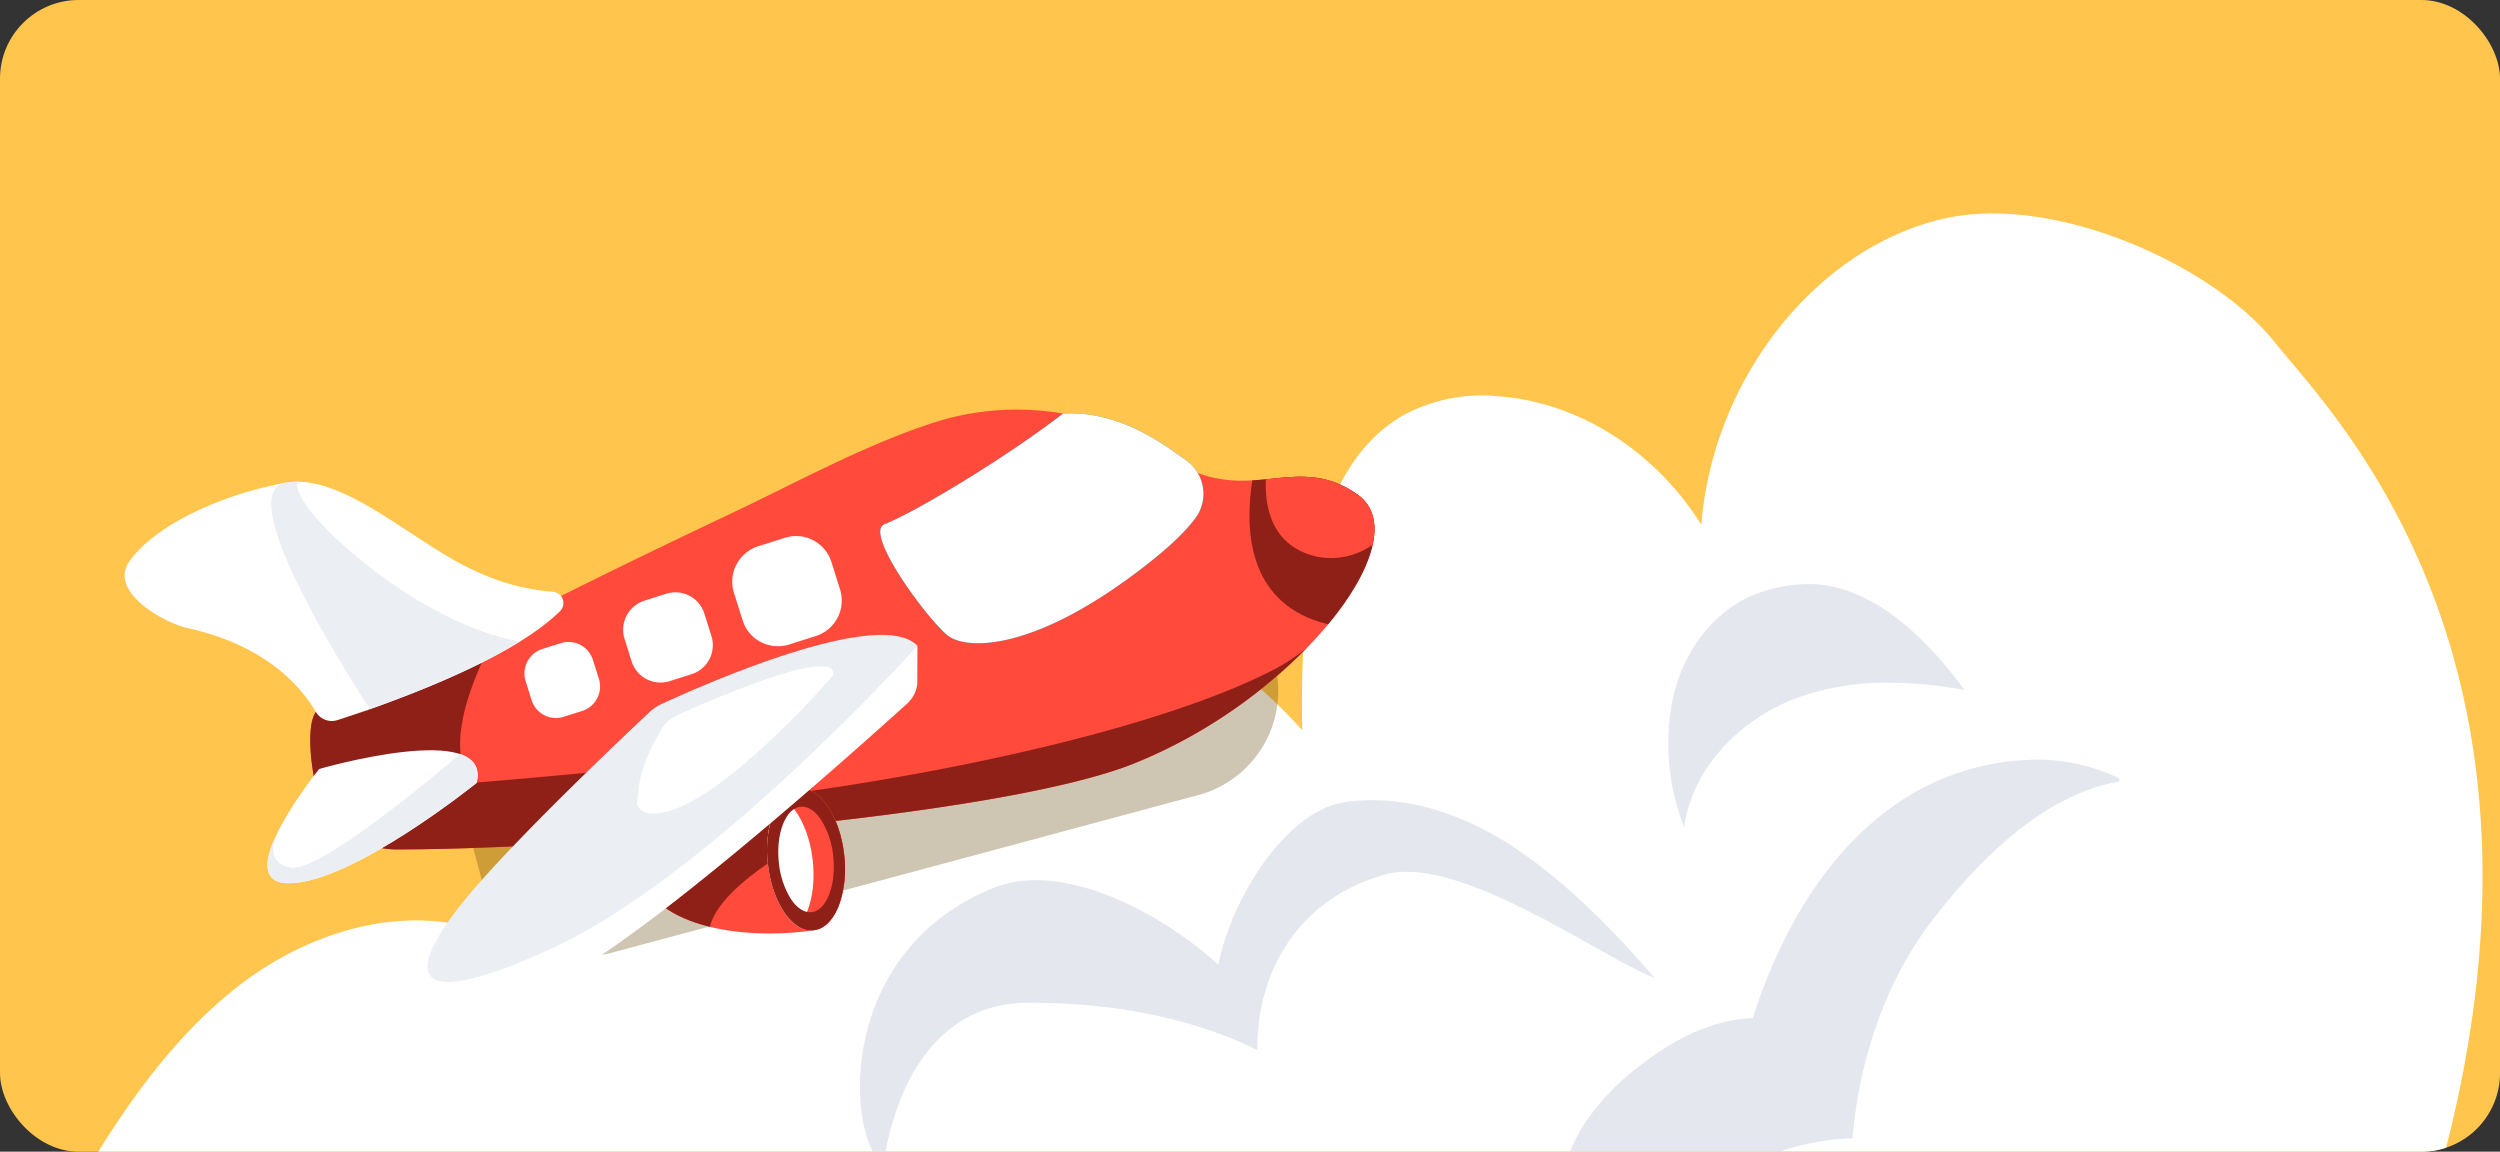 <svg id="Illustration" xmlns="http://www.w3.org/2000/svg" xmlns:xlink="http://www.w3.org/1999/xlink" width="445" height="205" viewBox="0 0 445 205">
  <rect x="0" y="0" width="445" height="205" fill="#333333" stroke="none"/>
  <defs>
    <clipPath id="clip-path">
      <rect id="Mask" width="445" height="205" rx="14" fill="#ffc54d"/>
    </clipPath>
  </defs>
  <rect id="Mask-2" data-name="Mask" width="445" height="205" rx="14" fill="#ffc54d"/>
  <g id="Illustration-2" data-name="Illustration" clip-path="url(#clip-path)">
    <g id="Illustration-3" data-name="Illustration" transform="translate(8 38)">
      <g id="object">
        <g id="Group_9" data-name="Group 9">
          <path id="Fill_67" data-name="Fill 67" d="M258.888,32.55a29.542,29.542,0,0,0-17,3.309C225.253,45.322,223.4,70.9,223.795,91.966,208.2,74.642,187.031,63.9,165.229,62.248c-9.193-.7-18.885.324-26.687,5.886-14.567,10.383-17.916,32.361-19.883,51.718-4.923-6.326-13.1-9.14-20.287-6.982s-13.07,9.186-14.577,17.439c-15.843-8.78-35.535-3.8-49.968,7.686S9.251,166.5,0,183.5c9.673,6.455,20.776,9.552,31.773,12.171,55.831,13.308,113.159,16.348,170.209,17.59,66.848,1.455,133.849.492,200.37-7.135,3.925-.45,8.08-1.026,11.18-3.784a20.114,20.114,0,0,0,4.942-7.98c40.7-107.858-10.85-157.977-21.64-171.522S357.979-3.483,338.269.864c-22.762,5.021-41.37,28.388-43.433,54.548C286.631,42.283,273.062,33.65,258.888,32.55Z" fill="#fff"/>
          <path id="Fill_69" data-name="Fill 69" d="M.8,20.5c1.637-7.628,6.4-14.748,13.323-18.08A26.182,26.182,0,0,1,23.659.047C24.106.016,24.563,0,25.01,0,36.183,0,46,9.612,52.751,18.861a77.023,77.023,0,0,0-13.476-1.294A46.3,46.3,0,0,0,22.212,20.55c-9.631,3.8-17.92,12.309-19.366,22.731A40.716,40.716,0,0,1,.8,20.5Z" transform="translate(288.934 65.96)" fill="#dadde7" opacity="0.7"/>
          <path id="Fill_70" data-name="Fill 70" d="M31.332,14.244c11.324,0,24.427,7.716,32.483,15.055,2-10.894,11.661-27.419,22.61-28.97A33.9,33.9,0,0,1,91.164,0c9.382,0,18.669,3.761,26.436,9.182,9.075,6.335,16.64,14.1,23.869,22.487C131.683,27.8,106.7,9.618,93.514,13.225c-14.994,4.1-22.9,16.812-22.779,31.258-7.287-3.6-20.542-8.47-40.762-8.416S5.127,58,4.185,64.921C-2.362,60.178-4.65,27.2,23.68,15.653A20.14,20.14,0,0,1,31.332,14.244Z" transform="translate(145.066 104.432)" fill="#dadde7" opacity="0.7"/>
          <path id="Fill_71" data-name="Fill 71" d="M0,84.157c.258-6.9,1.872-13.829,5.635-19.59a43.038,43.038,0,0,1,9.76-10.122c5.8-4.54,12.692-8.177,20.046-8.441C40.006,31.774,47.512,17.968,59.45,9A44.57,44.57,0,0,1,85.7,0a34.014,34.014,0,0,1,15,3.34V3.9C87.346,6.125,75.752,17.752,67.472,28.5,59.011,39.47,54.35,53.583,53.2,67.4,41.7,67.7,30.589,72.874,22.09,80.641q-1.862,1.7-3.6,3.516Z" transform="translate(268.552 97.218)" fill="#dadde7" opacity="0.7"/>
        </g>
        <g id="Group_10" data-name="Group 10" transform="translate(12.182 14.991)">
          <path id="Rectangle" d="M127.084,0A19.2,19.2,0,0,1,146.3,19.213l-.005,7.277a19.2,19.2,0,0,1-19.187,19.187l-107.893.075A19.2,19.2,0,0,1,0,26.539l.005-7.277A19.2,19.2,0,0,1,19.192.075Z" transform="matrix(0.966, -0.259, 0.259, 0.966, 58.512, 77.323)" fill="rgba(97,68,9,0.62)" opacity="0.5"/>
          <g id="Group" transform="translate(6.872 18.415)">
            <path id="Fill_4" data-name="Fill 4" d="M34.8-13.156C22.18-25.873,11.966-16.182,2.053-26.174S19.777-60.391,49.819-66.447c26.131-5.268,101.781,2.523,131.625,7.828A14.768,14.768,0,0,1,193.6-45.157c.274,3.91-.2,11.018-2.252,13.087-1.167,1.175-2.978.919-4.8.665a8.3,8.3,0,0,0-3.844.025c-6.228,2.273-12.554,4.29-18.879,6.277-16.947,5.325-34.022,10.247-51.154,14.931C100.037-6.717,87.05-2.263,74.1-.451a47.122,47.122,0,0,1-7.45.442C54.925-.237,43.14-4.747,34.8-13.156Z" transform="matrix(-0.985, 0.174, -0.174, -0.985, 212.05, -9.514)" fill="#ff4a3c"/>
            <path id="Fill_5" data-name="Fill 5" d="M148.216-2.32Q144.48-1.146,140.735,0c5.437-6.519,19.034-25.017,4.29-31.478-18.025-7.9-102.84-11.178-138.541,0A33.613,33.613,0,0,0,0-28.651,91.451,91.451,0,0,1,34.21-43.665c26.131-5.267,101.781,2.523,131.625,7.828a14.768,14.768,0,0,1,12.157,13.462c.274,3.91-.2,11.018-2.252,13.087-1.167,1.175-2.978.919-4.8.665a8.3,8.3,0,0,0-3.844.025C160.867-6.325,154.541-4.307,148.216-2.32Z" transform="matrix(-0.985, 0.174, -0.174, -0.985, 200.635, 15.633)" fill="#8f2018"/>
            <path id="Fill_7" data-name="Fill 7" d="M86.462-.142c-3.685-.417-38.978-4.345-74.023-6.33A91.443,91.443,0,0,0,0-14.377c33.4,1.358,70.156,5.14,82.992,6.538A14.631,14.631,0,0,1,86.941,0Z" transform="matrix(-0.985, 0.174, -0.174, -0.985, 115.236, 54.754)" fill="#8f2018"/>
            <path id="Fill_8" data-name="Fill 8" d="M13.79-21.805C24.053-15.143,34.334,0,45.016,0S69.043-3.153,74.825-8.982c4.559-4.593-4-11.73-8.265-13.5-10.21-4.247-16.8-10.8-19.792-18.623a3.268,3.268,0,0,0-3.492-2.1C34.834-42.044,11.309-38.248.869-31a2.016,2.016,0,0,0,.679,3.618A39.153,39.153,0,0,1,13.79-21.805Z" transform="matrix(-0.985, 0.174, -0.174, -0.985, 68.096, 6.691)" fill="#fff"/>
            <path id="Fill_10" data-name="Fill 10" d="M3.016,0A3.279,3.279,0,0,0,0-2.067,3.277,3.277,0,0,1,3.016,0Z" transform="matrix(-0.985, 0.174, -0.174, -0.985, 32.184, 54.834)" fill="#9dad84"/>
            <path id="Fill_11" data-name="Fill 11" d="M34.48-43.215l-.028,0-.033.006h-.014l-.021,0-.017,0c-6.737.934-22.8,3.51-34.369,8.127C18.393-28.449,36.964-3.337,33.92-.229A12,12,0,0,0,36.193,0c10.682,0-7.835-42.33-7.836-42.33C28.22-42.33,34.619-43.233,34.48-43.215Z" transform="matrix(-0.985, 0.174, -0.174, -0.985, 59.407, 8.224)" fill="#ebeff3"/>
            <path id="Fill_13" data-name="Fill 13" d="M56.941-13.877C50.969-12.633,33.833-6.069,22.206,0,15.1-.859,9.119-4.943,4.176-9.926c-.839-.844-1.525-1.52-2.141-2.165A7.293,7.293,0,0,1,2.309-22.47c2.9-2.677,7.315-5.4,13.776-8.544C35.6-40.5,46.3-38.347,49.13-35.5S60.979-14.718,56.941-13.877Z" transform="matrix(-0.985, 0.174, -0.174, -0.985, 184.061, -1.661)" fill="#0988a3"/>
            <path id="Fill_14" data-name="Fill 14" d="M56.941-13.877C50.969-12.633,33.833-6.069,22.206,0,15.1-.859,9.119-4.943,4.176-9.926c-.839-.844-1.525-1.52-2.141-2.165A7.293,7.293,0,0,1,2.309-22.47c2.9-2.677,7.315-5.4,13.776-8.544C35.6-40.5,46.3-38.347,49.13-35.5S60.979-14.718,56.941-13.877Z" transform="matrix(-0.985, 0.174, -0.174, -0.985, 184.061, -1.661)" fill="#fff"/>
            <path id="Fill_15" data-name="Fill 15" d="M5.7-18.23A6.62,6.62,0,0,0,.056-10.812L.719-5.747A6.588,6.588,0,0,0,8.078-.057L13.1-.723A6.622,6.622,0,0,0,18.75-8.141l-.663-5.067a6.589,6.589,0,0,0-7.359-5.69Z" transform="matrix(-0.985, 0.174, -0.174, -0.985, 120.646, 22.847)" fill="#fff"/>
            <path id="Fill_16" data-name="Fill 16" d="M4.67-14.93A5.424,5.424,0,0,0,.046-8.855L.589-4.706A5.4,5.4,0,0,0,6.616-.046l4.116-.547a5.422,5.422,0,0,0,4.623-6.075l-.541-4.149a5.4,5.4,0,0,0-6.027-4.66Z" transform="matrix(-0.985, 0.174, -0.174, -0.985, 98.082, 33.072)" fill="#fff"/>
            <path id="Fill_17" data-name="Fill 17" d="M3.936-12.584a4.571,4.571,0,0,0-3.9,5.121L.5-3.967A4.547,4.547,0,0,0,5.575-.039L9.046-.5a4.568,4.568,0,0,0,3.9-5.119l-.456-3.5A4.547,4.547,0,0,0,7.4-13.044Z" transform="matrix(-0.985, 0.174, -0.174, -0.985, 78.284, 42.055)" fill="#fff"/>
            <path id="Fill_23" data-name="Fill 23" d="M7.668-12.491c.486-6.966-2.156-12.83-5.9-13.127.667.024,1.338.056,2.017.1,14.812,1.05,26.424,7.581,25.935,14.588S16.823.906,2.01-.143C1.332-.191.663-.254,0-.325,3.753-.091,7.181-5.525,7.668-12.491Z" transform="matrix(-0.985, 0.174, -0.174, -0.985, 115.006, 68.653)" fill="#ff4a3c"/>
            <path id="Fill_24" data-name="Fill 24" d="M0-.325c3.75.235,7.176-5.192,7.666-12.149C12.7-14.763,18.136-18,19.792-21.793c6.3,2.773,10.212,6.736,9.924,10.865C29.229-3.921,16.823.906,2.01-.143,1.332-.191.663-.254,0-.325Z" transform="matrix(-0.985, 0.174, -0.174, -0.985, 115.006, 68.653)" fill="#8f2018"/>
            <path id="Fill_25" data-name="Fill 25" d="M6.025-.007l-.1-.011C2.2-.353-.426-6.2.057-13.138S3.951-25.5,7.687-25.3l.1,0c3.747.3,6.389,6.161,5.9,13.127S9.778.227,6.025-.007Z" transform="matrix(-0.985, 0.174, -0.174, -0.985, 120.995, 67.919)" fill="#ff4a3c"/>
            <path id="Fill_26" data-name="Fill 26" d="M11.846-6.528l.1.011a3.783,3.783,0,0,0,.614-.019C11.157-2.508,8.673.158,6.025-.007l-.1-.011C2.2-.353-.426-6.2.057-13.138.518-19.721,3.6-24.923,7.109-25.281a21.793,21.793,0,0,0-1.128,5.632C5.5-12.707,8.118-6.864,11.846-6.528Z" transform="matrix(-0.985, 0.174, -0.174, -0.985, 120.995, 67.919)" fill="#ff4a3c"/>
            <path id="Fill_27" data-name="Fill 27" d="M3.466,0C1.12-2.069-.31-6.707.057-11.986.4-16.929,2.231-21.085,4.6-23.006c2.343,2.07,3.771,6.709,3.4,11.986C7.662-6.082,5.835-1.924,3.466,0Z" transform="matrix(-0.985, 0.174, -0.174, -0.985, 115.595, 70.042)" fill="#fff"/>
            <path id="Fill_29" data-name="Fill 29" d="M7.808,25.282c-3.632,0-7.028-5.234-7.73-11.918a19.452,19.452,0,0,1,.984-8.951C2.039,1.93,3.539.393,5.286.085A3.764,3.764,0,0,1,5.938.028c3.634,0,7.032,5.235,7.736,11.918A19.459,19.459,0,0,1,12.69,20.9c-.977,2.482-2.477,4.018-4.224,4.326A3.8,3.8,0,0,1,7.808,25.282ZM6.151,3.261h0a2.509,2.509,0,0,0-.435.038C3.16,3.751,1.507,8.174,2.03,13.16a15.207,15.207,0,0,0,1.987,6.273c1.042,1.686,2.31,2.615,3.569,2.615a2.592,2.592,0,0,0,.449-.039c2.556-.451,4.208-4.873,3.684-9.858A15.021,15.021,0,0,0,9.692,5.825C8.648,4.172,7.39,3.262,6.151,3.262Z" transform="translate(109.547 68.921)" fill="#8f2018"/>
            <path id="Fill_30" data-name="Fill 30" d="M36.342-19.63c11.166,1.8-8.7,19.109-8.7,19.109S-4.314,2.911.492-7.839C.492-7.839,25.177-21.431,36.342-19.63Z" transform="matrix(-0.985, 0.174, -0.174, -0.985, 56.897, 60.148)" fill="#fff"/>
            <path id="Fill_31" data-name="Fill 31" d="M37.508-8.945c.926-1.791,1.559-4.464-1.867-5.711C30.778-16.426,7.2-2.765,2.513,0,.329-1.19-.676-2.962.492-5.572c0,0,24.684-13.592,35.85-11.791C41.186-16.583,40.19-12.884,37.508-8.945Z" transform="matrix(-0.985, 0.174, -0.174, -0.985, 57.29, 62.38)" fill="#ebeff3"/>
            <path id="Fill_32" data-name="Fill 32" d="M0,0,22.631-9.892S80.513-40.776,85.721-40.776a30.727,30.727,0,0,1,9.4,1.515A14.357,14.357,0,0,0,96.4-45.524c0-3.868-5.269-7.767-24.7-1.511C54.445-41.476,12.7-15.532,3.58-9.8A5.587,5.587,0,0,0,1.2-6.662Z" transform="matrix(-0.985, 0.174, -0.174, -0.985, 136.248, 43.55)" fill="#fff"/>
            <path id="Fill_33" data-name="Fill 33" d="M73.7-45.24c30.442-7.873,24.435,2.351,11.817,12.681C74.419-23.468,53.743-9.876,48.936-6.739a7.688,7.688,0,0,1-2.223.987C39.813-3.923,5.4,4.712,0-3.454,0-3.454,43.261-37.367,73.7-45.24Z" transform="matrix(-0.985, 0.174, -0.174, -0.985, 135.648, 40.148)" fill="#ebeff3"/>
            <path id="Fill_35" data-name="Fill 35" d="M4.275,0c6.745,0,19.577-3.084,24.38-4.3A6.241,6.241,0,0,0,31.88-6.321c.51-.6,1.121-1.343,1.766-2.174a29,29,0,0,0,2.983-4.76,24.836,24.836,0,0,0,1.715-5.079l.139.026c-.132-1.562-1.287-2.612-4.147-2.612C23.121-20.919.089-2.144.089-2.144-.428-.58,1.351,0,4.275,0Z" transform="matrix(-0.985, 0.174, -0.174, -0.985, 120.965, 46.683)" fill="#fff"/>
            <path id="Fill_37" data-name="Fill 37" d="M2.052-5.741c-5-5.044-.437-13.714,9.175-21.844.445.205.891.417,1.339.648C24.474-20.811,22.937-8.492,20.042,0,13.669-.771,7.809.061,2.052-5.741Z" transform="matrix(-0.985, 0.174, -0.174, -0.985, 215.597, 10.609)" fill="#8f2018"/>
            <path id="Fill_38" data-name="Fill 38" d="M2.049-5.507c-2.392-2.41-2.593-5.65-1.108-9.26a12.757,12.757,0,0,1,10.1-.389C18.833-11.886,18.662-4.621,17.619,0,12.169-.432,7.071-.446,2.049-5.507Z" transform="matrix(-0.985, 0.174, -0.174, -0.985, 215.635, 10.84)" fill="#ff4a3c"/>
          </g>
        </g>
      </g>
    </g>
  </g>
</svg>
